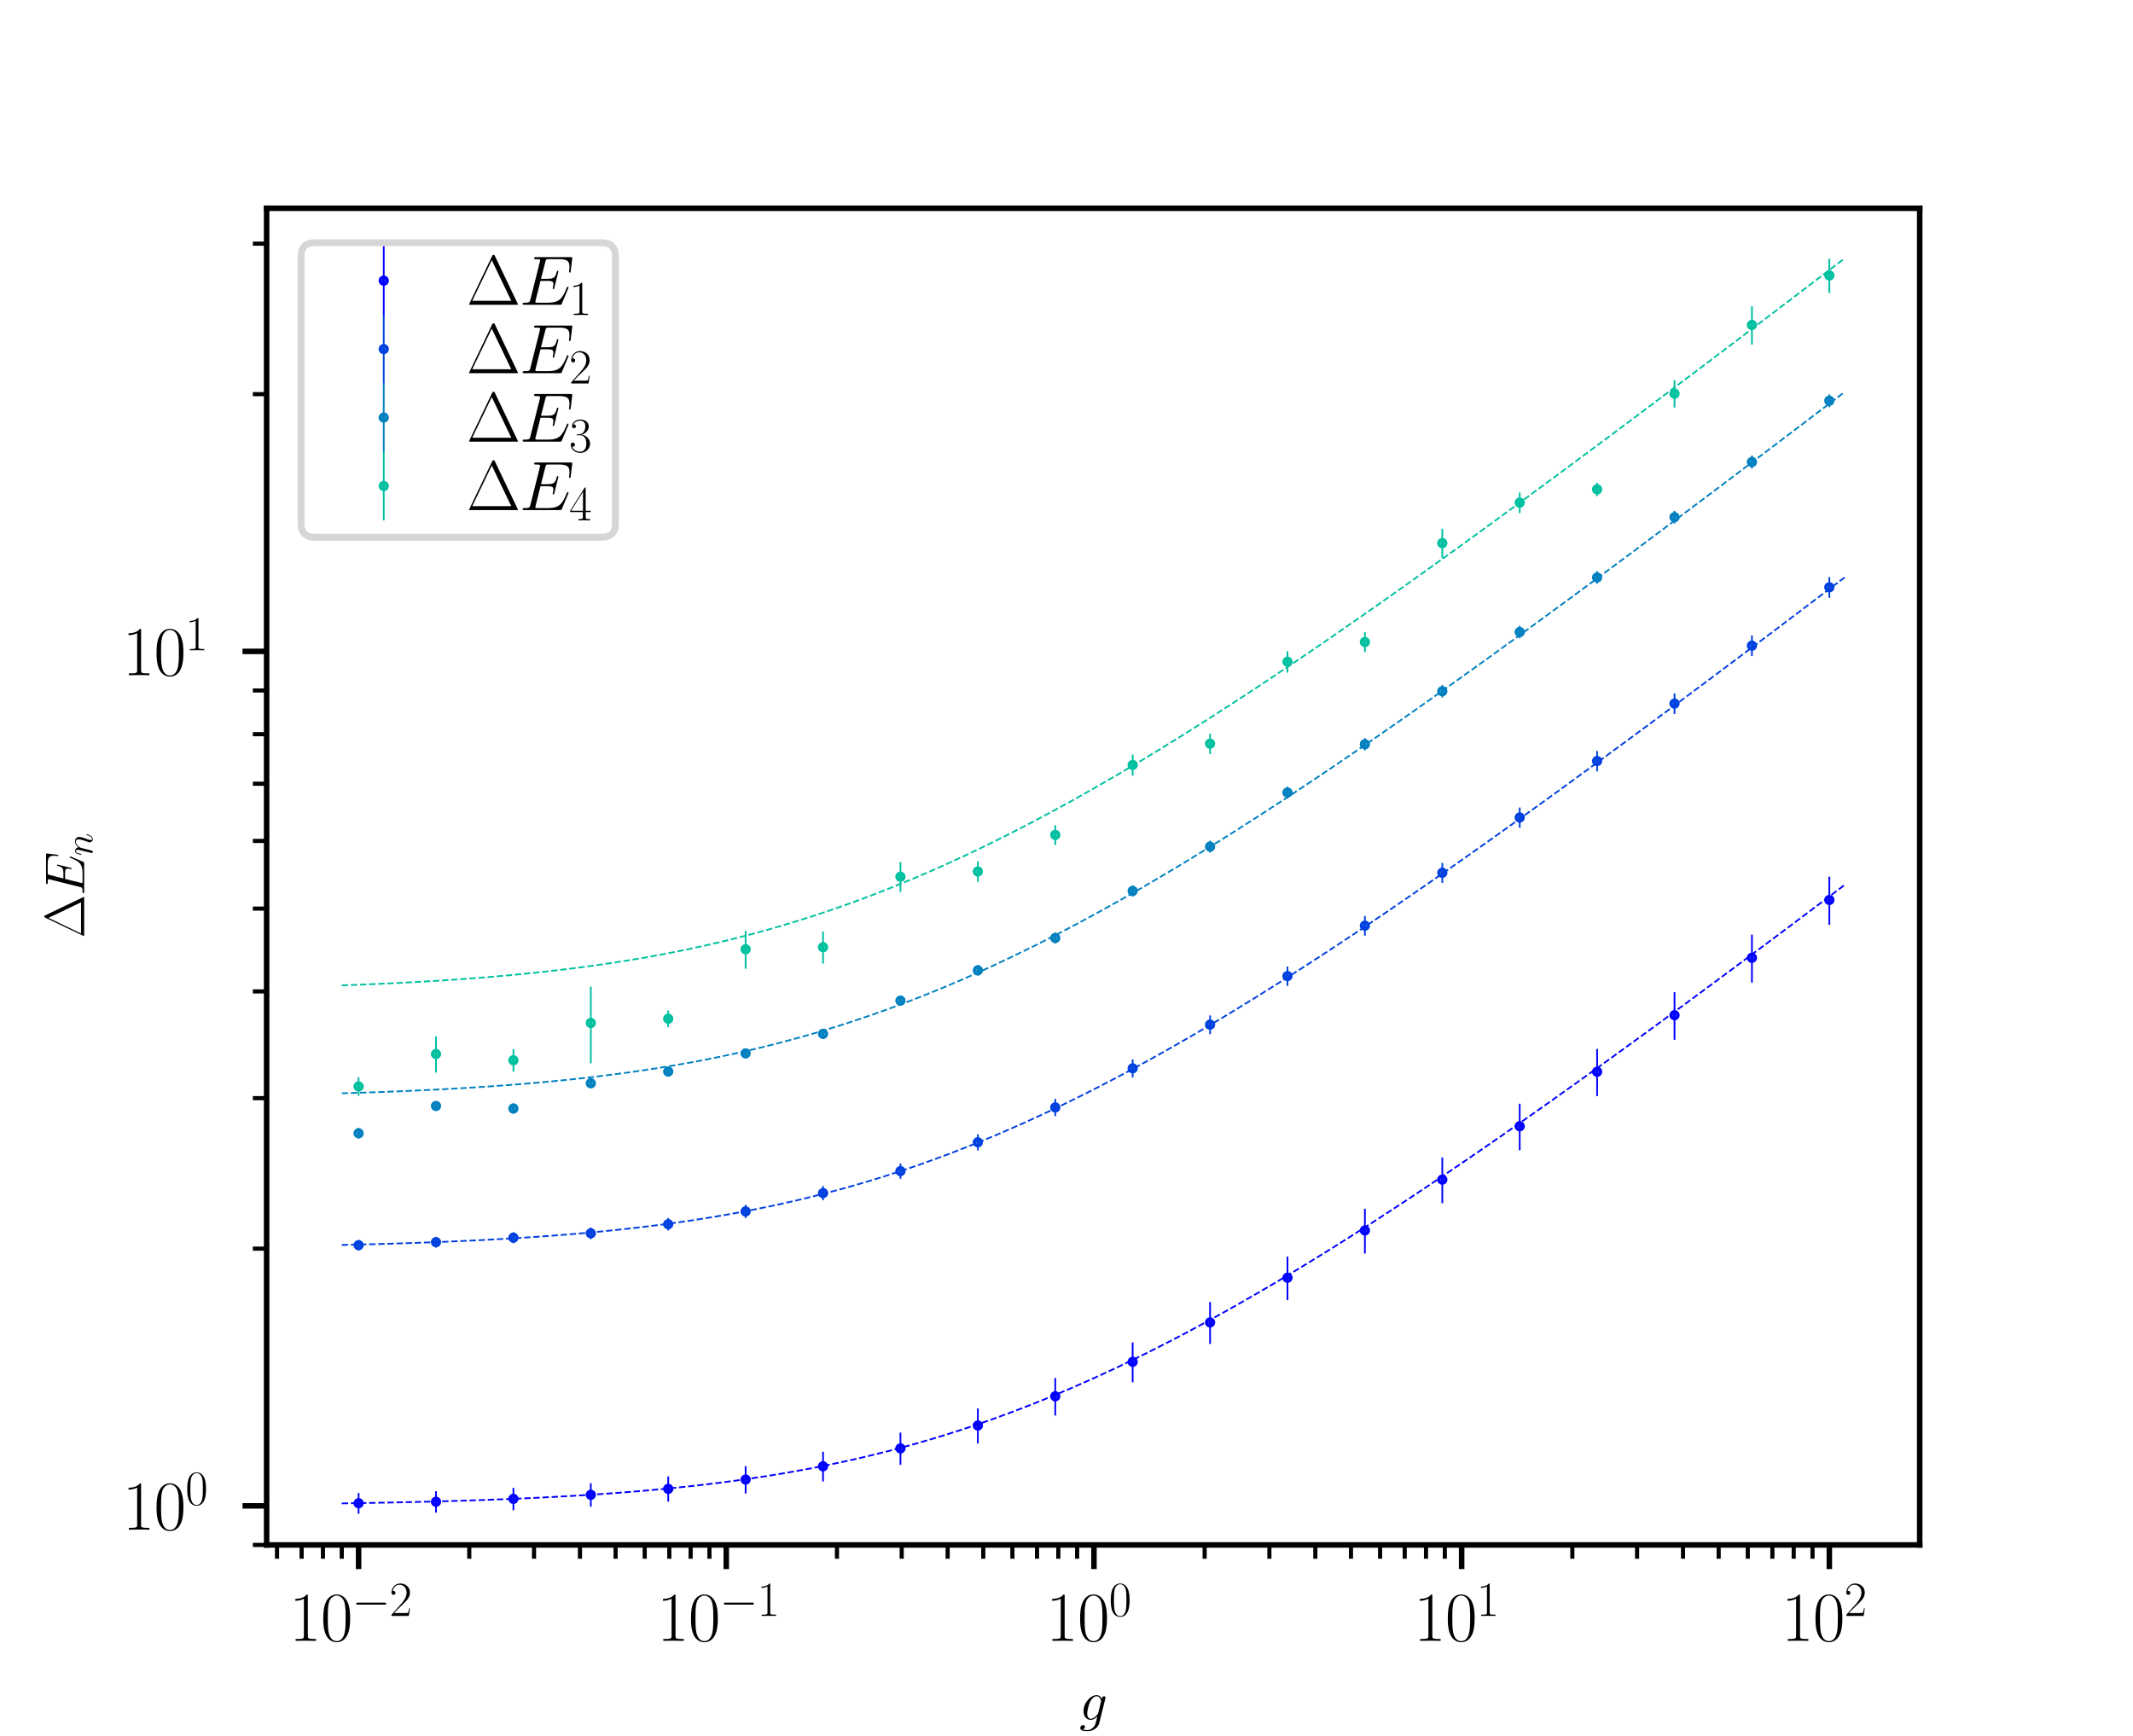 <?xml version="1.0" encoding="utf-8" standalone="no"?>
<!DOCTYPE svg PUBLIC "-//W3C//DTD SVG 1.1//EN"
  "http://www.w3.org/Graphics/SVG/1.1/DTD/svg11.dtd">
<svg xmlns:xlink="http://www.w3.org/1999/xlink" width="309.6pt" height="252pt" viewBox="0 0 309.6 252" xmlns="http://www.w3.org/2000/svg" version="1.1">
 <defs>
  <style type="text/css">*{stroke-linejoin: round; stroke-linecap: butt}</style>
 </defs>
 <g id="figure_1">
  <g id="patch_1">
   <path d="M 0 252 
L 309.6 252 
L 309.6 0 
L 0 0 
z
" style="fill: #ffffff"/>
  </g>
  <g id="axes_1">
   <g id="patch_2">
    <path d="M 38.7 224.28 
L 278.64 224.28 
L 278.64 30.24 
L 38.7 30.24 
z
" style="fill: #ffffff"/>
   </g>
   <g id="matplotlib.axis_1">
    <g id="xtick_1">
     <g id="line2d_1">
      <defs>
       <path id="meb3e068a03" d="M 0 0 
L 0 3.5 
" style="stroke: #000000; stroke-width: 0.8"/>
      </defs>
      <g>
       <use xlink:href="#meb3e068a03" x="52.048" y="224.28" style="stroke: #000000; stroke-width: 0.8"/>
      </g>
     </g>
     <g id="text_1">
      <!-- $\mathdefault{10^{-2}}$ -->
      <g transform="translate(41.968 238.198) scale(0.1 -0.1)">
       <defs>
        <path id="CMR17-31" d="M 1702 4083 
C 1702 4217 1696 4224 1606 4224 
C 1357 3927 979 3833 621 3820 
C 602 3820 570 3820 563 3808 
C 557 3795 557 3782 557 3648 
C 755 3648 1088 3686 1344 3839 
L 1344 467 
C 1344 243 1331 166 781 166 
L 589 166 
L 589 0 
C 896 6 1216 12 1523 12 
C 1830 12 2150 6 2458 0 
L 2458 166 
L 2266 166 
C 1715 166 1702 236 1702 467 
L 1702 4083 
z
" transform="scale(0.016)"/>
        <path id="CMR17-30" d="M 2688 2038 
C 2688 2430 2682 3099 2413 3613 
C 2176 4063 1798 4224 1466 4224 
C 1158 4224 768 4082 525 3620 
C 269 3137 243 2539 243 2038 
C 243 1671 250 1112 448 623 
C 723 -39 1216 -128 1466 -128 
C 1760 -128 2208 -7 2470 604 
C 2662 1048 2688 1568 2688 2038 
z
M 1466 -26 
C 1056 -26 813 328 723 816 
C 653 1196 653 1749 653 2109 
C 653 2604 653 3015 736 3407 
C 858 3954 1216 4121 1466 4121 
C 1728 4121 2067 3947 2189 3420 
C 2272 3054 2278 2623 2278 2109 
C 2278 1691 2278 1176 2202 797 
C 2067 96 1690 -26 1466 -26 
z
" transform="scale(0.016)"/>
        <path id="CMSY10-0" d="M 4218 1472 
C 4326 1472 4442 1472 4442 1600 
C 4442 1728 4326 1728 4218 1728 
L 755 1728 
C 646 1728 531 1728 531 1600 
C 531 1472 646 1472 755 1472 
L 4218 1472 
z
" transform="scale(0.016)"/>
        <path id="CMR17-32" d="M 2669 990 
L 2554 990 
C 2490 537 2438 460 2413 422 
C 2381 371 1920 371 1830 371 
L 602 371 
C 832 620 1280 1073 1824 1596 
C 2214 1966 2669 2400 2669 3033 
C 2669 3788 2067 4224 1395 4224 
C 691 4224 262 3603 262 3027 
C 262 2777 448 2745 525 2745 
C 589 2745 781 2783 781 3007 
C 781 3206 614 3264 525 3264 
C 486 3264 448 3257 422 3244 
C 544 3788 915 4057 1306 4057 
C 1862 4057 2227 3616 2227 3033 
C 2227 2477 1901 1998 1536 1583 
L 262 147 
L 262 0 
L 2515 0 
L 2669 990 
z
" transform="scale(0.016)"/>
       </defs>
       <use xlink:href="#CMR17-31" transform="scale(0.996)"/>
       <use xlink:href="#CMR17-30" transform="translate(45.69 0) scale(0.996)"/>
       <use xlink:href="#CMSY10-0" transform="translate(91.381 36.154) scale(0.697)"/>
       <use xlink:href="#CMR17-32" transform="translate(145.622 36.154) scale(0.697)"/>
      </g>
     </g>
    </g>
    <g id="xtick_2">
     <g id="line2d_2">
      <g>
       <use xlink:href="#meb3e068a03" x="105.417" y="224.28" style="stroke: #000000; stroke-width: 0.8"/>
      </g>
     </g>
     <g id="text_2">
      <!-- $\mathdefault{10^{-1}}$ -->
      <g transform="translate(95.337 238.198) scale(0.1 -0.1)">
       <use xlink:href="#CMR17-31" transform="scale(0.996)"/>
       <use xlink:href="#CMR17-30" transform="translate(45.69 0) scale(0.996)"/>
       <use xlink:href="#CMSY10-0" transform="translate(91.381 36.154) scale(0.697)"/>
       <use xlink:href="#CMR17-31" transform="translate(145.622 36.154) scale(0.697)"/>
      </g>
     </g>
    </g>
    <g id="xtick_3">
     <g id="line2d_3">
      <g>
       <use xlink:href="#meb3e068a03" x="158.786" y="224.28" style="stroke: #000000; stroke-width: 0.8"/>
      </g>
     </g>
     <g id="text_3">
      <!-- $\mathdefault{10^{0}}$ -->
      <g transform="translate(151.82 238.198) scale(0.1 -0.1)">
       <use xlink:href="#CMR17-31" transform="scale(0.996)"/>
       <use xlink:href="#CMR17-30" transform="translate(45.69 0) scale(0.996)"/>
       <use xlink:href="#CMR17-30" transform="translate(91.381 36.154) scale(0.697)"/>
      </g>
     </g>
    </g>
    <g id="xtick_4">
     <g id="line2d_4">
      <g>
       <use xlink:href="#meb3e068a03" x="212.156" y="224.28" style="stroke: #000000; stroke-width: 0.8"/>
      </g>
     </g>
     <g id="text_4">
      <!-- $\mathdefault{10^{1}}$ -->
      <g transform="translate(205.189 238.198) scale(0.1 -0.1)">
       <use xlink:href="#CMR17-31" transform="scale(0.996)"/>
       <use xlink:href="#CMR17-30" transform="translate(45.69 0) scale(0.996)"/>
       <use xlink:href="#CMR17-31" transform="translate(91.381 36.154) scale(0.697)"/>
      </g>
     </g>
    </g>
    <g id="xtick_5">
     <g id="line2d_5">
      <g>
       <use xlink:href="#meb3e068a03" x="265.525" y="224.28" style="stroke: #000000; stroke-width: 0.8"/>
      </g>
     </g>
     <g id="text_5">
      <!-- $\mathdefault{10^{2}}$ -->
      <g transform="translate(258.558 238.198) scale(0.1 -0.1)">
       <use xlink:href="#CMR17-31" transform="scale(0.996)"/>
       <use xlink:href="#CMR17-30" transform="translate(45.69 0) scale(0.996)"/>
       <use xlink:href="#CMR17-32" transform="translate(91.381 36.154) scale(0.697)"/>
      </g>
     </g>
    </g>
    <g id="xtick_6">
     <g id="line2d_6">
      <defs>
       <path id="mb06b22035d" d="M 0 0 
L 0 2 
" style="stroke: #000000; stroke-width: 0.6"/>
      </defs>
      <g>
       <use xlink:href="#mb06b22035d" x="40.209" y="224.28" style="stroke: #000000; stroke-width: 0.6"/>
      </g>
     </g>
    </g>
    <g id="xtick_7">
     <g id="line2d_7">
      <g>
       <use xlink:href="#mb06b22035d" x="43.781" y="224.28" style="stroke: #000000; stroke-width: 0.6"/>
      </g>
     </g>
    </g>
    <g id="xtick_8">
     <g id="line2d_8">
      <g>
       <use xlink:href="#mb06b22035d" x="46.876" y="224.28" style="stroke: #000000; stroke-width: 0.6"/>
      </g>
     </g>
    </g>
    <g id="xtick_9">
     <g id="line2d_9">
      <g>
       <use xlink:href="#mb06b22035d" x="49.606" y="224.28" style="stroke: #000000; stroke-width: 0.6"/>
      </g>
     </g>
    </g>
    <g id="xtick_10">
     <g id="line2d_10">
      <g>
       <use xlink:href="#mb06b22035d" x="68.114" y="224.28" style="stroke: #000000; stroke-width: 0.6"/>
      </g>
     </g>
    </g>
    <g id="xtick_11">
     <g id="line2d_11">
      <g>
       <use xlink:href="#mb06b22035d" x="77.512" y="224.28" style="stroke: #000000; stroke-width: 0.6"/>
      </g>
     </g>
    </g>
    <g id="xtick_12">
     <g id="line2d_12">
      <g>
       <use xlink:href="#mb06b22035d" x="84.18" y="224.28" style="stroke: #000000; stroke-width: 0.6"/>
      </g>
     </g>
    </g>
    <g id="xtick_13">
     <g id="line2d_13">
      <g>
       <use xlink:href="#mb06b22035d" x="89.352" y="224.28" style="stroke: #000000; stroke-width: 0.6"/>
      </g>
     </g>
    </g>
    <g id="xtick_14">
     <g id="line2d_14">
      <g>
       <use xlink:href="#mb06b22035d" x="93.578" y="224.28" style="stroke: #000000; stroke-width: 0.6"/>
      </g>
     </g>
    </g>
    <g id="xtick_15">
     <g id="line2d_15">
      <g>
       <use xlink:href="#mb06b22035d" x="97.15" y="224.28" style="stroke: #000000; stroke-width: 0.6"/>
      </g>
     </g>
    </g>
    <g id="xtick_16">
     <g id="line2d_16">
      <g>
       <use xlink:href="#mb06b22035d" x="100.245" y="224.28" style="stroke: #000000; stroke-width: 0.6"/>
      </g>
     </g>
    </g>
    <g id="xtick_17">
     <g id="line2d_17">
      <g>
       <use xlink:href="#mb06b22035d" x="102.975" y="224.28" style="stroke: #000000; stroke-width: 0.6"/>
      </g>
     </g>
    </g>
    <g id="xtick_18">
     <g id="line2d_18">
      <g>
       <use xlink:href="#mb06b22035d" x="121.483" y="224.28" style="stroke: #000000; stroke-width: 0.6"/>
      </g>
     </g>
    </g>
    <g id="xtick_19">
     <g id="line2d_19">
      <g>
       <use xlink:href="#mb06b22035d" x="130.881" y="224.28" style="stroke: #000000; stroke-width: 0.6"/>
      </g>
     </g>
    </g>
    <g id="xtick_20">
     <g id="line2d_20">
      <g>
       <use xlink:href="#mb06b22035d" x="137.549" y="224.28" style="stroke: #000000; stroke-width: 0.6"/>
      </g>
     </g>
    </g>
    <g id="xtick_21">
     <g id="line2d_21">
      <g>
       <use xlink:href="#mb06b22035d" x="142.721" y="224.28" style="stroke: #000000; stroke-width: 0.6"/>
      </g>
     </g>
    </g>
    <g id="xtick_22">
     <g id="line2d_22">
      <g>
       <use xlink:href="#mb06b22035d" x="146.947" y="224.28" style="stroke: #000000; stroke-width: 0.6"/>
      </g>
     </g>
    </g>
    <g id="xtick_23">
     <g id="line2d_23">
      <g>
       <use xlink:href="#mb06b22035d" x="150.52" y="224.28" style="stroke: #000000; stroke-width: 0.6"/>
      </g>
     </g>
    </g>
    <g id="xtick_24">
     <g id="line2d_24">
      <g>
       <use xlink:href="#mb06b22035d" x="153.614" y="224.28" style="stroke: #000000; stroke-width: 0.6"/>
      </g>
     </g>
    </g>
    <g id="xtick_25">
     <g id="line2d_25">
      <g>
       <use xlink:href="#mb06b22035d" x="156.344" y="224.28" style="stroke: #000000; stroke-width: 0.6"/>
      </g>
     </g>
    </g>
    <g id="xtick_26">
     <g id="line2d_26">
      <g>
       <use xlink:href="#mb06b22035d" x="174.852" y="224.28" style="stroke: #000000; stroke-width: 0.6"/>
      </g>
     </g>
    </g>
    <g id="xtick_27">
     <g id="line2d_27">
      <g>
       <use xlink:href="#mb06b22035d" x="184.25" y="224.28" style="stroke: #000000; stroke-width: 0.6"/>
      </g>
     </g>
    </g>
    <g id="xtick_28">
     <g id="line2d_28">
      <g>
       <use xlink:href="#mb06b22035d" x="190.918" y="224.28" style="stroke: #000000; stroke-width: 0.6"/>
      </g>
     </g>
    </g>
    <g id="xtick_29">
     <g id="line2d_29">
      <g>
       <use xlink:href="#mb06b22035d" x="196.09" y="224.28" style="stroke: #000000; stroke-width: 0.6"/>
      </g>
     </g>
    </g>
    <g id="xtick_30">
     <g id="line2d_30">
      <g>
       <use xlink:href="#mb06b22035d" x="200.316" y="224.28" style="stroke: #000000; stroke-width: 0.6"/>
      </g>
     </g>
    </g>
    <g id="xtick_31">
     <g id="line2d_31">
      <g>
       <use xlink:href="#mb06b22035d" x="203.889" y="224.28" style="stroke: #000000; stroke-width: 0.6"/>
      </g>
     </g>
    </g>
    <g id="xtick_32">
     <g id="line2d_32">
      <g>
       <use xlink:href="#mb06b22035d" x="206.984" y="224.28" style="stroke: #000000; stroke-width: 0.6"/>
      </g>
     </g>
    </g>
    <g id="xtick_33">
     <g id="line2d_33">
      <g>
       <use xlink:href="#mb06b22035d" x="209.713" y="224.28" style="stroke: #000000; stroke-width: 0.6"/>
      </g>
     </g>
    </g>
    <g id="xtick_34">
     <g id="line2d_34">
      <g>
       <use xlink:href="#mb06b22035d" x="228.221" y="224.28" style="stroke: #000000; stroke-width: 0.6"/>
      </g>
     </g>
    </g>
    <g id="xtick_35">
     <g id="line2d_35">
      <g>
       <use xlink:href="#mb06b22035d" x="237.619" y="224.28" style="stroke: #000000; stroke-width: 0.6"/>
      </g>
     </g>
    </g>
    <g id="xtick_36">
     <g id="line2d_36">
      <g>
       <use xlink:href="#mb06b22035d" x="244.287" y="224.28" style="stroke: #000000; stroke-width: 0.6"/>
      </g>
     </g>
    </g>
    <g id="xtick_37">
     <g id="line2d_37">
      <g>
       <use xlink:href="#mb06b22035d" x="249.459" y="224.28" style="stroke: #000000; stroke-width: 0.6"/>
      </g>
     </g>
    </g>
    <g id="xtick_38">
     <g id="line2d_38">
      <g>
       <use xlink:href="#mb06b22035d" x="253.685" y="224.28" style="stroke: #000000; stroke-width: 0.6"/>
      </g>
     </g>
    </g>
    <g id="xtick_39">
     <g id="line2d_39">
      <g>
       <use xlink:href="#mb06b22035d" x="257.258" y="224.28" style="stroke: #000000; stroke-width: 0.6"/>
      </g>
     </g>
    </g>
    <g id="xtick_40">
     <g id="line2d_40">
      <g>
       <use xlink:href="#mb06b22035d" x="260.353" y="224.28" style="stroke: #000000; stroke-width: 0.6"/>
      </g>
     </g>
    </g>
    <g id="xtick_41">
     <g id="line2d_41">
      <g>
       <use xlink:href="#mb06b22035d" x="263.083" y="224.28" style="stroke: #000000; stroke-width: 0.6"/>
      </g>
     </g>
    </g>
    <g id="text_6">
     <!-- $g$ -->
     <g transform="translate(156.655 249.67) scale(0.08 -0.08)">
      <defs>
       <path id="CMMI12-67" d="M 2163 811 
C 2138 708 2125 683 2042 587 
C 1779 249 1510 128 1312 128 
C 1101 128 902 293 902 734 
C 902 1072 1094 1787 1235 2075 
C 1421 2432 1709 2687 1978 2687 
C 2400 2687 2483 2164 2483 2126 
L 2464 2036 
L 2163 811 
z
M 2560 2394 
C 2477 2579 2298 2816 1978 2816 
C 1280 2816 486 1941 486 989 
C 486 325 890 0 1299 0 
C 1638 0 1939 268 2054 396 
L 1914 -176 
C 1824 -520 1786 -677 1555 -896 
C 1293 -1152 1050 -1152 909 -1152 
C 717 -1152 557 -1140 397 -1090 
C 602 -1034 653 -858 653 -789 
C 653 -689 576 -589 435 -589 
C 282 -589 115 -714 115 -921 
C 115 -1178 378 -1280 922 -1280 
C 1747 -1280 2176 -758 2259 -420 
L 2970 2426 
C 2989 2502 2989 2515 2989 2528 
C 2989 2617 2918 2688 2822 2688 
C 2669 2688 2579 2560 2560 2388 
L 2560 2394 
z
" transform="scale(0.016)"/>
      </defs>
      <use xlink:href="#CMMI12-67" transform="scale(0.996)"/>
     </g>
    </g>
   </g>
   <g id="matplotlib.axis_2">
    <g id="ytick_1">
     <g id="line2d_42">
      <defs>
       <path id="m02cab2d5bf" d="M 0 0 
L -3.5 0 
" style="stroke: #000000; stroke-width: 0.8"/>
      </defs>
      <g>
       <use xlink:href="#m02cab2d5bf" x="38.7" y="218.604" style="stroke: #000000; stroke-width: 0.8"/>
      </g>
     </g>
     <g id="text_7">
      <!-- $\mathdefault{10^{0}}$ -->
      <g transform="translate(17.766 222.063) scale(0.1 -0.1)">
       <use xlink:href="#CMR17-31" transform="scale(0.996)"/>
       <use xlink:href="#CMR17-30" transform="translate(45.69 0) scale(0.996)"/>
       <use xlink:href="#CMR17-30" transform="translate(91.381 36.154) scale(0.697)"/>
      </g>
     </g>
    </g>
    <g id="ytick_2">
     <g id="line2d_43">
      <g>
       <use xlink:href="#m02cab2d5bf" x="38.7" y="94.559" style="stroke: #000000; stroke-width: 0.8"/>
      </g>
     </g>
     <g id="text_8">
      <!-- $\mathdefault{10^{1}}$ -->
      <g transform="translate(17.766 98.018) scale(0.1 -0.1)">
       <use xlink:href="#CMR17-31" transform="scale(0.996)"/>
       <use xlink:href="#CMR17-30" transform="translate(45.69 0) scale(0.996)"/>
       <use xlink:href="#CMR17-31" transform="translate(91.381 36.154) scale(0.697)"/>
      </g>
     </g>
    </g>
    <g id="ytick_3">
     <g id="line2d_44">
      <defs>
       <path id="m005f464652" d="M 0 0 
L -2 0 
" style="stroke: #000000; stroke-width: 0.6"/>
      </defs>
      <g>
       <use xlink:href="#m005f464652" x="38.7" y="224.28" style="stroke: #000000; stroke-width: 0.6"/>
      </g>
     </g>
    </g>
    <g id="ytick_4">
     <g id="line2d_45">
      <g>
       <use xlink:href="#m005f464652" x="38.7" y="181.263" style="stroke: #000000; stroke-width: 0.6"/>
      </g>
     </g>
    </g>
    <g id="ytick_5">
     <g id="line2d_46">
      <g>
       <use xlink:href="#m005f464652" x="38.7" y="159.42" style="stroke: #000000; stroke-width: 0.6"/>
      </g>
     </g>
    </g>
    <g id="ytick_6">
     <g id="line2d_47">
      <g>
       <use xlink:href="#m005f464652" x="38.7" y="143.922" style="stroke: #000000; stroke-width: 0.6"/>
      </g>
     </g>
    </g>
    <g id="ytick_7">
     <g id="line2d_48">
      <g>
       <use xlink:href="#m005f464652" x="38.7" y="131.9" style="stroke: #000000; stroke-width: 0.6"/>
      </g>
     </g>
    </g>
    <g id="ytick_8">
     <g id="line2d_49">
      <g>
       <use xlink:href="#m005f464652" x="38.7" y="122.078" style="stroke: #000000; stroke-width: 0.6"/>
      </g>
     </g>
    </g>
    <g id="ytick_9">
     <g id="line2d_50">
      <g>
       <use xlink:href="#m005f464652" x="38.7" y="113.774" style="stroke: #000000; stroke-width: 0.6"/>
      </g>
     </g>
    </g>
    <g id="ytick_10">
     <g id="line2d_51">
      <g>
       <use xlink:href="#m005f464652" x="38.7" y="106.58" style="stroke: #000000; stroke-width: 0.6"/>
      </g>
     </g>
    </g>
    <g id="ytick_11">
     <g id="line2d_52">
      <g>
       <use xlink:href="#m005f464652" x="38.7" y="100.235" style="stroke: #000000; stroke-width: 0.6"/>
      </g>
     </g>
    </g>
    <g id="ytick_12">
     <g id="line2d_53">
      <g>
       <use xlink:href="#m005f464652" x="38.7" y="57.218" style="stroke: #000000; stroke-width: 0.6"/>
      </g>
     </g>
    </g>
    <g id="ytick_13">
     <g id="line2d_54">
      <g>
       <use xlink:href="#m005f464652" x="38.7" y="35.375" style="stroke: #000000; stroke-width: 0.6"/>
      </g>
     </g>
    </g>
    <g id="text_9">
     <!-- $\Delta E_n$ -->
     <g transform="translate(12.216 136.192) rotate(-90) scale(0.08 -0.08)">
      <defs>
       <path id="CMR17-1" d="M 2598 4435 
C 2547 4544 2522 4544 2470 4544 
C 2394 4544 2387 4531 2342 4441 
L 269 108 
C 262 96 237 38 237 32 
C 237 6 243 0 358 0 
L 4576 0 
C 4691 0 4698 6 4698 32 
C 4698 38 4672 96 4666 108 
L 2598 4435 
z
M 2310 4056 
L 4083 358 
L 531 358 
L 2310 4056 
z
" transform="scale(0.016)"/>
       <path id="CMMI12-45" d="M 4448 1489 
C 4454 1508 4474 1553 4474 1578 
C 4474 1611 4448 1643 4410 1643 
C 4384 1643 4371 1636 4352 1617 
C 4339 1611 4339 1598 4282 1469 
C 3904 570 3629 185 2605 185 
L 1670 185 
C 1581 185 1568 185 1530 192 
C 1459 198 1453 211 1453 262 
C 1453 307 1466 346 1478 403 
L 1920 2176 
L 2554 2176 
C 3053 2176 3091 2066 3091 1874 
C 3091 1810 3091 1752 3046 1559 
C 3034 1534 3027 1508 3027 1489 
C 3027 1444 3059 1424 3098 1424 
C 3155 1424 3162 1469 3187 1559 
L 3552 3036 
C 3552 3068 3526 3099 3488 3099 
C 3430 3099 3424 3074 3398 2986 
C 3270 2500 3142 2361 2573 2361 
L 1965 2361 
L 2362 3913 
C 2419 4134 2432 4153 2694 4153 
L 3610 4153 
C 4397 4153 4557 3945 4557 3465 
C 4557 3459 4557 3282 4531 3074 
C 4525 3049 4518 3011 4518 2998 
C 4518 2948 4550 2929 4589 2929 
C 4634 2929 4659 2954 4672 3068 
L 4806 4172 
C 4806 4191 4819 4255 4819 4268 
C 4819 4339 4762 4339 4646 4339 
L 1523 4339 
C 1402 4339 1338 4339 1338 4223 
C 1338 4153 1382 4153 1491 4153 
C 1888 4153 1888 4109 1888 4039 
C 1888 4008 1882 3983 1862 3913 
L 998 474 
C 941 249 928 185 480 185 
C 358 185 294 185 294 70 
C 294 0 333 0 461 0 
L 3674 0 
C 3814 0 3821 6 3866 108 
L 4448 1489 
z
" transform="scale(0.016)"/>
       <path id="CMMI12-6e" d="M 1318 1870 
C 1331 1909 1491 2228 1728 2432 
C 1894 2585 2112 2687 2362 2687 
C 2618 2687 2707 2496 2707 2241 
C 2707 1877 2445 1149 2317 804 
C 2259 651 2227 568 2227 453 
C 2227 166 2426 -64 2733 -64 
C 3328 -64 3552 874 3552 913 
C 3552 945 3526 970 3488 970 
C 3430 970 3424 951 3392 842 
C 3245 319 3002 64 2752 64 
C 2688 64 2586 70 2586 274 
C 2586 434 2656 625 2694 715 
C 2822 1066 3091 1781 3091 2145 
C 3091 2528 2867 2816 2381 2816 
C 1811 2816 1510 2413 1395 2253 
C 1376 2617 1114 2816 832 2816 
C 627 2816 486 2694 378 2477 
C 262 2247 173 1864 173 1838 
C 173 1813 198 1781 243 1781 
C 294 1781 301 1787 339 1934 
C 442 2324 557 2687 813 2687 
C 960 2687 1011 2585 1011 2394 
C 1011 2253 947 2004 902 1807 
L 723 1117 
C 698 996 627 708 595 593 
C 550 427 480 127 480 95 
C 480 6 550 -64 646 -64 
C 723 -64 813 -26 864 70 
C 877 102 934 325 966 453 
L 1107 1028 
L 1318 1870 
z
" transform="scale(0.016)"/>
      </defs>
      <use xlink:href="#CMR17-1" transform="scale(0.996)"/>
      <use xlink:href="#CMMI12-45" transform="translate(76.92 0) scale(0.996)"/>
      <use xlink:href="#CMMI12-6e" transform="translate(149.131 -14.944) scale(0.697)"/>
     </g>
    </g>
   </g>
   <g id="LineCollection_1">
    <path d="M 52.048 219.752 
L 52.048 216.734 
" clip-path="url(#pc87d15d00a)" style="fill: none; stroke: #0000ff; stroke-width: 0.25"/>
    <path d="M 63.284 219.586 
L 63.284 216.476 
" clip-path="url(#pc87d15d00a)" style="fill: none; stroke: #0000ff; stroke-width: 0.25"/>
    <path d="M 74.52 219.233 
L 74.52 215.994 
" clip-path="url(#pc87d15d00a)" style="fill: none; stroke: #0000ff; stroke-width: 0.25"/>
    <path d="M 85.755 218.737 
L 85.755 215.315 
" clip-path="url(#pc87d15d00a)" style="fill: none; stroke: #0000ff; stroke-width: 0.25"/>
    <path d="M 96.991 218.002 
L 96.991 214.336 
" clip-path="url(#pc87d15d00a)" style="fill: none; stroke: #0000ff; stroke-width: 0.25"/>
    <path d="M 108.226 216.802 
L 108.226 212.837 
" clip-path="url(#pc87d15d00a)" style="fill: none; stroke: #0000ff; stroke-width: 0.25"/>
    <path d="M 119.462 215.063 
L 119.462 210.75 
" clip-path="url(#pc87d15d00a)" style="fill: none; stroke: #0000ff; stroke-width: 0.25"/>
    <path d="M 130.698 212.658 
L 130.698 207.967 
" clip-path="url(#pc87d15d00a)" style="fill: none; stroke: #0000ff; stroke-width: 0.25"/>
    <path d="M 141.933 209.542 
L 141.933 204.46 
" clip-path="url(#pc87d15d00a)" style="fill: none; stroke: #0000ff; stroke-width: 0.25"/>
    <path d="M 153.169 205.49 
L 153.169 200.043 
" clip-path="url(#pc87d15d00a)" style="fill: none; stroke: #0000ff; stroke-width: 0.25"/>
    <path d="M 164.404 200.663 
L 164.404 194.881 
" clip-path="url(#pc87d15d00a)" style="fill: none; stroke: #0000ff; stroke-width: 0.25"/>
    <path d="M 175.64 195.095 
L 175.64 189.022 
" clip-path="url(#pc87d15d00a)" style="fill: none; stroke: #0000ff; stroke-width: 0.25"/>
    <path d="M 186.875 188.73 
L 186.875 182.427 
" clip-path="url(#pc87d15d00a)" style="fill: none; stroke: #0000ff; stroke-width: 0.25"/>
    <path d="M 198.111 181.974 
L 198.111 175.47 
" clip-path="url(#pc87d15d00a)" style="fill: none; stroke: #0000ff; stroke-width: 0.25"/>
    <path d="M 209.347 174.676 
L 209.347 168.023 
" clip-path="url(#pc87d15d00a)" style="fill: none; stroke: #0000ff; stroke-width: 0.25"/>
    <path d="M 220.582 166.986 
L 220.582 160.223 
" clip-path="url(#pc87d15d00a)" style="fill: none; stroke: #0000ff; stroke-width: 0.25"/>
    <path d="M 231.818 159.122 
L 231.818 152.265 
" clip-path="url(#pc87d15d00a)" style="fill: none; stroke: #0000ff; stroke-width: 0.25"/>
    <path d="M 243.053 150.948 
L 243.053 144.032 
" clip-path="url(#pc87d15d00a)" style="fill: none; stroke: #0000ff; stroke-width: 0.25"/>
    <path d="M 254.289 142.636 
L 254.289 135.676 
" clip-path="url(#pc87d15d00a)" style="fill: none; stroke: #0000ff; stroke-width: 0.25"/>
    <path d="M 265.525 134.258 
L 265.525 127.261 
" clip-path="url(#pc87d15d00a)" style="fill: none; stroke: #0000ff; stroke-width: 0.25"/>
   </g>
   <g id="line2d_55">
    <path d="M 49.606 218.246 
L 51.81 218.211 
L 54.013 218.172 
L 56.216 218.13 
L 58.42 218.084 
L 60.623 218.033 
L 62.826 217.978 
L 65.03 217.917 
L 67.233 217.851 
L 69.436 217.778 
L 71.639 217.699 
L 73.843 217.613 
L 76.046 217.518 
L 78.249 217.415 
L 80.453 217.303 
L 82.656 217.181 
L 84.859 217.048 
L 87.063 216.903 
L 89.266 216.746 
L 91.469 216.576 
L 93.672 216.391 
L 95.876 216.191 
L 98.079 215.975 
L 100.282 215.741 
L 102.486 215.489 
L 104.689 215.218 
L 106.892 214.926 
L 109.096 214.613 
L 111.299 214.277 
L 113.502 213.917 
L 115.706 213.532 
L 117.909 213.122 
L 120.112 212.686 
L 122.315 212.221 
L 124.519 211.729 
L 126.722 211.207 
L 128.925 210.655 
L 131.129 210.073 
L 133.332 209.46 
L 135.535 208.815 
L 137.739 208.138 
L 139.942 207.43 
L 142.145 206.689 
L 144.349 205.916 
L 146.552 205.11 
L 148.755 204.272 
L 150.958 203.402 
L 153.162 202.501 
L 155.365 201.568 
L 157.568 200.604 
L 159.772 199.61 
L 161.975 198.586 
L 164.178 197.532 
L 166.382 196.45 
L 168.585 195.34 
L 170.788 194.203 
L 172.991 193.04 
L 175.195 191.851 
L 177.398 190.637 
L 179.601 189.399 
L 181.805 188.139 
L 184.008 186.856 
L 186.211 185.552 
L 188.415 184.227 
L 190.618 182.882 
L 192.821 181.519 
L 195.025 180.137 
L 197.228 178.738 
L 199.431 177.323 
L 201.634 175.892 
L 203.838 174.446 
L 206.041 172.985 
L 208.244 171.511 
L 210.448 170.024 
L 212.651 168.525 
L 214.854 167.014 
L 217.058 165.492 
L 219.261 163.959 
L 221.464 162.417 
L 223.668 160.865 
L 225.871 159.304 
L 228.074 157.735 
L 230.277 156.157 
L 232.481 154.573 
L 234.684 152.981 
L 236.887 151.382 
L 239.091 149.777 
L 241.294 148.166 
L 243.497 146.549 
L 245.701 144.927 
L 247.904 143.3 
L 250.107 141.668 
L 252.31 140.031 
L 254.514 138.391 
L 256.717 136.746 
L 258.92 135.098 
L 261.124 133.446 
L 263.327 131.791 
L 265.53 130.133 
L 267.734 128.472 
" clip-path="url(#pc87d15d00a)" style="fill: none; stroke-dasharray: 0.925,0.4; stroke-dashoffset: 0; stroke: #0000ff; stroke-width: 0.25"/>
   </g>
   <g id="LineCollection_2">
    <path d="M 52.048 181.517 
L 52.048 180.012 
" clip-path="url(#pc87d15d00a)" style="fill: none; stroke: #0040df; stroke-width: 0.25"/>
    <path d="M 63.284 181.103 
L 63.284 179.558 
" clip-path="url(#pc87d15d00a)" style="fill: none; stroke: #0040df; stroke-width: 0.25"/>
    <path d="M 74.52 180.484 
L 74.52 178.882 
" clip-path="url(#pc87d15d00a)" style="fill: none; stroke: #0040df; stroke-width: 0.25"/>
    <path d="M 85.755 179.894 
L 85.755 178.202 
" clip-path="url(#pc87d15d00a)" style="fill: none; stroke: #0040df; stroke-width: 0.25"/>
    <path d="M 96.991 178.626 
L 96.991 176.829 
" clip-path="url(#pc87d15d00a)" style="fill: none; stroke: #0040df; stroke-width: 0.25"/>
    <path d="M 108.226 176.831 
L 108.226 174.906 
" clip-path="url(#pc87d15d00a)" style="fill: none; stroke: #0040df; stroke-width: 0.25"/>
    <path d="M 119.462 174.244 
L 119.462 172.179 
" clip-path="url(#pc87d15d00a)" style="fill: none; stroke: #0040df; stroke-width: 0.25"/>
    <path d="M 130.698 171.127 
L 130.698 168.906 
" clip-path="url(#pc87d15d00a)" style="fill: none; stroke: #0040df; stroke-width: 0.25"/>
    <path d="M 141.933 167.022 
L 141.933 164.654 
" clip-path="url(#pc87d15d00a)" style="fill: none; stroke: #0040df; stroke-width: 0.25"/>
    <path d="M 153.169 162.027 
L 153.169 159.528 
" clip-path="url(#pc87d15d00a)" style="fill: none; stroke: #0040df; stroke-width: 0.25"/>
    <path d="M 164.404 156.419 
L 164.404 153.799 
" clip-path="url(#pc87d15d00a)" style="fill: none; stroke: #0040df; stroke-width: 0.25"/>
    <path d="M 175.64 150.128 
L 175.64 147.407 
" clip-path="url(#pc87d15d00a)" style="fill: none; stroke: #0040df; stroke-width: 0.25"/>
    <path d="M 186.875 143.109 
L 186.875 140.315 
" clip-path="url(#pc87d15d00a)" style="fill: none; stroke: #0040df; stroke-width: 0.25"/>
    <path d="M 198.111 135.827 
L 198.111 132.969 
" clip-path="url(#pc87d15d00a)" style="fill: none; stroke: #0040df; stroke-width: 0.25"/>
    <path d="M 209.347 128.171 
L 209.347 125.264 
" clip-path="url(#pc87d15d00a)" style="fill: none; stroke: #0040df; stroke-width: 0.25"/>
    <path d="M 220.582 120.168 
L 220.582 117.228 
" clip-path="url(#pc87d15d00a)" style="fill: none; stroke: #0040df; stroke-width: 0.25"/>
    <path d="M 231.818 111.982 
L 231.818 109.017 
" clip-path="url(#pc87d15d00a)" style="fill: none; stroke: #0040df; stroke-width: 0.25"/>
    <path d="M 243.053 103.648 
L 243.053 100.665 
" clip-path="url(#pc87d15d00a)" style="fill: none; stroke: #0040df; stroke-width: 0.25"/>
    <path d="M 254.289 95.252 
L 254.289 92.254 
" clip-path="url(#pc87d15d00a)" style="fill: none; stroke: #0040df; stroke-width: 0.25"/>
    <path d="M 265.525 86.781 
L 265.525 83.771 
" clip-path="url(#pc87d15d00a)" style="fill: none; stroke: #0040df; stroke-width: 0.25"/>
   </g>
   <g id="line2d_56">
    <path d="M 49.606 180.73 
L 51.81 180.678 
L 54.013 180.621 
L 56.216 180.559 
L 58.42 180.491 
L 60.623 180.417 
L 62.826 180.336 
L 65.03 180.247 
L 67.233 180.15 
L 69.436 180.045 
L 71.639 179.93 
L 73.843 179.805 
L 76.046 179.669 
L 78.249 179.521 
L 80.453 179.36 
L 82.656 179.186 
L 84.859 178.997 
L 87.063 178.792 
L 89.266 178.571 
L 91.469 178.333 
L 93.672 178.075 
L 95.876 177.798 
L 98.079 177.501 
L 100.282 177.181 
L 102.486 176.838 
L 104.689 176.471 
L 106.892 176.079 
L 109.096 175.661 
L 111.299 175.216 
L 113.502 174.743 
L 115.706 174.241 
L 117.909 173.71 
L 120.112 173.149 
L 122.315 172.557 
L 124.519 171.933 
L 126.722 171.278 
L 128.925 170.59 
L 131.129 169.87 
L 133.332 169.118 
L 135.535 168.333 
L 137.739 167.516 
L 139.942 166.666 
L 142.145 165.785 
L 144.349 164.871 
L 146.552 163.926 
L 148.755 162.95 
L 150.958 161.944 
L 153.162 160.908 
L 155.365 159.843 
L 157.568 158.749 
L 159.772 157.628 
L 161.975 156.479 
L 164.178 155.305 
L 166.382 154.105 
L 168.585 152.881 
L 170.788 151.633 
L 172.991 150.362 
L 175.195 149.069 
L 177.398 147.755 
L 179.601 146.421 
L 181.805 145.067 
L 184.008 143.695 
L 186.211 142.305 
L 188.415 140.898 
L 190.618 139.475 
L 192.821 138.037 
L 195.025 136.584 
L 197.228 135.116 
L 199.431 133.636 
L 201.634 132.143 
L 203.838 130.637 
L 206.041 129.121 
L 208.244 127.593 
L 210.448 126.056 
L 212.651 124.508 
L 214.854 122.952 
L 217.058 121.386 
L 219.261 119.813 
L 221.464 118.232 
L 223.668 116.643 
L 225.871 115.047 
L 228.074 113.445 
L 230.277 111.837 
L 232.481 110.223 
L 234.684 108.603 
L 236.887 106.979 
L 239.091 105.349 
L 241.294 103.715 
L 243.497 102.076 
L 245.701 100.433 
L 247.904 98.787 
L 250.107 97.136 
L 252.31 95.483 
L 254.514 93.826 
L 256.717 92.166 
L 258.92 90.503 
L 261.124 88.838 
L 263.327 87.17 
L 265.53 85.5 
L 267.734 83.827 
" clip-path="url(#pc87d15d00a)" style="fill: none; stroke-dasharray: 0.925,0.4; stroke-dashoffset: 0; stroke: #0040df; stroke-width: 0.25"/>
   </g>
   <g id="LineCollection_3">
    <path d="M 52.048 165.288 
L 52.048 163.761 
" clip-path="url(#pc87d15d00a)" style="fill: none; stroke: #0080bf; stroke-width: 0.25"/>
    <path d="M 63.284 161.183 
L 63.284 159.926 
" clip-path="url(#pc87d15d00a)" style="fill: none; stroke: #0080bf; stroke-width: 0.25"/>
    <path d="M 74.52 161.681 
L 74.52 160.174 
" clip-path="url(#pc87d15d00a)" style="fill: none; stroke: #0080bf; stroke-width: 0.25"/>
    <path d="M 85.755 157.887 
L 85.755 156.639 
" clip-path="url(#pc87d15d00a)" style="fill: none; stroke: #0080bf; stroke-width: 0.25"/>
    <path d="M 96.991 156.198 
L 96.991 154.928 
" clip-path="url(#pc87d15d00a)" style="fill: none; stroke: #0080bf; stroke-width: 0.25"/>
    <path d="M 108.226 153.585 
L 108.226 152.26 
" clip-path="url(#pc87d15d00a)" style="fill: none; stroke: #0080bf; stroke-width: 0.25"/>
    <path d="M 119.462 150.8 
L 119.462 149.38 
" clip-path="url(#pc87d15d00a)" style="fill: none; stroke: #0080bf; stroke-width: 0.25"/>
    <path d="M 130.698 145.984 
L 130.698 144.544 
" clip-path="url(#pc87d15d00a)" style="fill: none; stroke: #0080bf; stroke-width: 0.25"/>
    <path d="M 141.933 141.635 
L 141.933 140.104 
" clip-path="url(#pc87d15d00a)" style="fill: none; stroke: #0080bf; stroke-width: 0.25"/>
    <path d="M 153.169 136.973 
L 153.169 135.363 
" clip-path="url(#pc87d15d00a)" style="fill: none; stroke: #0080bf; stroke-width: 0.25"/>
    <path d="M 164.404 130.168 
L 164.404 128.52 
" clip-path="url(#pc87d15d00a)" style="fill: none; stroke: #0080bf; stroke-width: 0.25"/>
    <path d="M 175.64 123.768 
L 175.64 122.052 
" clip-path="url(#pc87d15d00a)" style="fill: none; stroke: #0080bf; stroke-width: 0.25"/>
    <path d="M 186.875 115.925 
L 186.875 114.193 
" clip-path="url(#pc87d15d00a)" style="fill: none; stroke: #0080bf; stroke-width: 0.25"/>
    <path d="M 198.111 108.935 
L 198.111 107.165 
" clip-path="url(#pc87d15d00a)" style="fill: none; stroke: #0080bf; stroke-width: 0.25"/>
    <path d="M 209.347 101.258 
L 209.347 99.457 
" clip-path="url(#pc87d15d00a)" style="fill: none; stroke: #0080bf; stroke-width: 0.25"/>
    <path d="M 220.582 92.662 
L 220.582 90.851 
" clip-path="url(#pc87d15d00a)" style="fill: none; stroke: #0080bf; stroke-width: 0.25"/>
    <path d="M 231.818 84.755 
L 231.818 82.919 
" clip-path="url(#pc87d15d00a)" style="fill: none; stroke: #0080bf; stroke-width: 0.25"/>
    <path d="M 243.053 76.007 
L 243.053 74.17 
" clip-path="url(#pc87d15d00a)" style="fill: none; stroke: #0080bf; stroke-width: 0.25"/>
    <path d="M 254.289 68.014 
L 254.289 66.142 
" clip-path="url(#pc87d15d00a)" style="fill: none; stroke: #0080bf; stroke-width: 0.25"/>
    <path d="M 265.525 59.12 
L 265.525 57.249 
" clip-path="url(#pc87d15d00a)" style="fill: none; stroke: #0080bf; stroke-width: 0.25"/>
   </g>
   <g id="line2d_57">
    <path d="M 49.606 158.714 
L 51.81 158.646 
L 54.013 158.572 
L 56.216 158.49 
L 58.42 158.402 
L 60.623 158.305 
L 62.826 158.199 
L 65.03 158.084 
L 67.233 157.959 
L 69.436 157.822 
L 71.639 157.674 
L 73.843 157.513 
L 76.046 157.339 
L 78.249 157.15 
L 80.453 156.945 
L 82.656 156.724 
L 84.859 156.485 
L 87.063 156.227 
L 89.266 155.95 
L 91.469 155.652 
L 93.672 155.332 
L 95.876 154.989 
L 98.079 154.622 
L 100.282 154.23 
L 102.486 153.811 
L 104.689 153.366 
L 106.892 152.893 
L 109.096 152.391 
L 111.299 151.86 
L 113.502 151.298 
L 115.706 150.706 
L 117.909 150.082 
L 120.112 149.427 
L 122.315 148.739 
L 124.519 148.019 
L 126.722 147.266 
L 128.925 146.481 
L 131.129 145.664 
L 133.332 144.814 
L 135.535 143.932 
L 137.739 143.018 
L 139.942 142.073 
L 142.145 141.096 
L 144.349 140.089 
L 146.552 139.053 
L 148.755 137.987 
L 150.958 136.893 
L 153.162 135.77 
L 155.365 134.621 
L 157.568 133.446 
L 159.772 132.245 
L 161.975 131.02 
L 164.178 129.771 
L 166.382 128.5 
L 168.585 127.206 
L 170.788 125.891 
L 172.991 124.556 
L 175.195 123.202 
L 177.398 121.829 
L 179.601 120.438 
L 181.805 119.03 
L 184.008 117.607 
L 186.211 116.167 
L 188.415 114.713 
L 190.618 113.245 
L 192.821 111.764 
L 195.025 110.27 
L 197.228 108.764 
L 199.431 107.247 
L 201.634 105.719 
L 203.838 104.18 
L 206.041 102.632 
L 208.244 101.075 
L 210.448 99.509 
L 212.651 97.935 
L 214.854 96.353 
L 217.058 94.764 
L 219.261 93.168 
L 221.464 91.566 
L 223.668 89.957 
L 225.871 88.342 
L 228.074 86.722 
L 230.277 85.097 
L 232.481 83.467 
L 234.684 81.833 
L 236.887 80.194 
L 239.091 78.551 
L 241.294 76.904 
L 243.497 75.253 
L 245.701 73.599 
L 247.904 71.942 
L 250.107 70.282 
L 252.31 68.619 
L 254.514 66.954 
L 256.717 65.286 
L 258.92 63.615 
L 261.124 61.943 
L 263.327 60.268 
L 265.53 58.591 
L 267.734 56.913 
" clip-path="url(#pc87d15d00a)" style="fill: none; stroke-dasharray: 0.925,0.4; stroke-dashoffset: 0; stroke: #0080bf; stroke-width: 0.25"/>
   </g>
   <g id="LineCollection_4">
    <path d="M 52.048 159.088 
L 52.048 156.384 
" clip-path="url(#pc87d15d00a)" style="fill: none; stroke: #00c09f; stroke-width: 0.25"/>
    <path d="M 63.284 155.707 
L 63.284 150.454 
" clip-path="url(#pc87d15d00a)" style="fill: none; stroke: #00c09f; stroke-width: 0.25"/>
    <path d="M 74.52 155.579 
L 74.52 152.306 
" clip-path="url(#pc87d15d00a)" style="fill: none; stroke: #00c09f; stroke-width: 0.25"/>
    <path d="M 85.755 154.364 
L 85.755 143.216 
" clip-path="url(#pc87d15d00a)" style="fill: none; stroke: #00c09f; stroke-width: 0.25"/>
    <path d="M 96.991 149.116 
L 96.991 146.696 
" clip-path="url(#pc87d15d00a)" style="fill: none; stroke: #00c09f; stroke-width: 0.25"/>
    <path d="M 108.226 140.621 
L 108.226 135.129 
" clip-path="url(#pc87d15d00a)" style="fill: none; stroke: #00c09f; stroke-width: 0.25"/>
    <path d="M 119.462 139.883 
L 119.462 135.237 
" clip-path="url(#pc87d15d00a)" style="fill: none; stroke: #00c09f; stroke-width: 0.25"/>
    <path d="M 130.698 129.478 
L 130.698 125.154 
" clip-path="url(#pc87d15d00a)" style="fill: none; stroke: #00c09f; stroke-width: 0.25"/>
    <path d="M 141.933 128.022 
L 141.933 125.045 
" clip-path="url(#pc87d15d00a)" style="fill: none; stroke: #00c09f; stroke-width: 0.25"/>
    <path d="M 153.169 122.662 
L 153.169 119.784 
" clip-path="url(#pc87d15d00a)" style="fill: none; stroke: #00c09f; stroke-width: 0.25"/>
    <path d="M 164.404 112.611 
L 164.404 109.538 
" clip-path="url(#pc87d15d00a)" style="fill: none; stroke: #00c09f; stroke-width: 0.25"/>
    <path d="M 175.64 109.464 
L 175.64 106.495 
" clip-path="url(#pc87d15d00a)" style="fill: none; stroke: #00c09f; stroke-width: 0.25"/>
    <path d="M 186.875 97.642 
L 186.875 94.529 
" clip-path="url(#pc87d15d00a)" style="fill: none; stroke: #00c09f; stroke-width: 0.25"/>
    <path d="M 198.111 94.662 
L 198.111 91.777 
" clip-path="url(#pc87d15d00a)" style="fill: none; stroke: #00c09f; stroke-width: 0.25"/>
    <path d="M 209.347 81.016 
L 209.347 76.767 
" clip-path="url(#pc87d15d00a)" style="fill: none; stroke: #00c09f; stroke-width: 0.25"/>
    <path d="M 220.582 74.493 
L 220.582 71.485 
" clip-path="url(#pc87d15d00a)" style="fill: none; stroke: #00c09f; stroke-width: 0.25"/>
    <path d="M 231.818 72.016 
L 231.818 70.084 
" clip-path="url(#pc87d15d00a)" style="fill: none; stroke: #00c09f; stroke-width: 0.25"/>
    <path d="M 243.053 59.159 
L 243.053 55.201 
" clip-path="url(#pc87d15d00a)" style="fill: none; stroke: #00c09f; stroke-width: 0.25"/>
    <path d="M 254.289 50.032 
L 254.289 44.457 
" clip-path="url(#pc87d15d00a)" style="fill: none; stroke: #00c09f; stroke-width: 0.25"/>
    <path d="M 265.525 42.534 
L 265.525 37.556 
" clip-path="url(#pc87d15d00a)" style="fill: none; stroke: #00c09f; stroke-width: 0.25"/>
   </g>
   <g id="line2d_58">
    <path d="M 49.606 143.046 
L 51.81 142.963 
L 54.013 142.871 
L 56.216 142.771 
L 58.42 142.663 
L 60.623 142.544 
L 62.826 142.415 
L 65.03 142.275 
L 67.233 142.123 
L 69.436 141.957 
L 71.639 141.778 
L 73.843 141.584 
L 76.046 141.374 
L 78.249 141.147 
L 80.453 140.902 
L 82.656 140.638 
L 84.859 140.354 
L 87.063 140.049 
L 89.266 139.721 
L 91.469 139.371 
L 93.672 138.996 
L 95.876 138.595 
L 98.079 138.168 
L 100.282 137.714 
L 102.486 137.232 
L 104.689 136.721 
L 106.892 136.18 
L 109.096 135.609 
L 111.299 135.007 
L 113.502 134.373 
L 115.706 133.708 
L 117.909 133.01 
L 120.112 132.28 
L 122.315 131.518 
L 124.519 130.722 
L 126.722 129.895 
L 128.925 129.035 
L 131.129 128.143 
L 133.332 127.22 
L 135.535 126.265 
L 137.739 125.279 
L 139.942 124.263 
L 142.145 123.217 
L 144.349 122.142 
L 146.552 121.039 
L 148.755 119.909 
L 150.958 118.752 
L 153.162 117.568 
L 155.365 116.36 
L 157.568 115.127 
L 159.772 113.871 
L 161.975 112.593 
L 164.178 111.292 
L 166.382 109.971 
L 168.585 108.63 
L 170.788 107.27 
L 172.991 105.891 
L 175.195 104.495 
L 177.398 103.082 
L 179.601 101.653 
L 181.805 100.209 
L 184.008 98.75 
L 186.211 97.278 
L 188.415 95.792 
L 190.618 94.294 
L 192.821 92.785 
L 195.025 91.264 
L 197.228 89.732 
L 199.431 88.191 
L 201.634 86.64 
L 203.838 85.08 
L 206.041 83.511 
L 208.244 81.934 
L 210.448 80.35 
L 212.651 78.759 
L 214.854 77.16 
L 217.058 75.556 
L 219.261 73.945 
L 221.464 72.329 
L 223.668 70.707 
L 225.871 69.08 
L 228.074 67.448 
L 230.277 65.812 
L 232.481 64.172 
L 234.684 62.528 
L 236.887 60.88 
L 239.091 59.228 
L 241.294 57.573 
L 243.497 55.915 
L 245.701 54.254 
L 247.904 52.59 
L 250.107 50.924 
L 252.31 49.255 
L 254.514 47.583 
L 256.717 45.91 
L 258.92 44.235 
L 261.124 42.557 
L 263.327 40.878 
L 265.53 39.197 
L 267.734 37.515 
" clip-path="url(#pc87d15d00a)" style="fill: none; stroke-dasharray: 0.925,0.4; stroke-dashoffset: 0; stroke: #00c09f; stroke-width: 0.25"/>
   </g>
   <g id="line2d_59">
    <defs>
     <path id="m08d09aff2e" d="M 0 0.25 
C 0.066 0.25 0.13 0.224 0.177 0.177 
C 0.224 0.13 0.25 0.066 0.25 0 
C 0.25 -0.066 0.224 -0.13 0.177 -0.177 
C 0.13 -0.224 0.066 -0.25 0 -0.25 
C -0.066 -0.25 -0.13 -0.224 -0.177 -0.177 
C -0.224 -0.13 -0.25 -0.066 -0.25 0 
C -0.25 0.066 -0.224 0.13 -0.177 0.177 
C -0.13 0.224 -0.066 0.25 0 0.25 
z
" style="stroke: #0000ff"/>
    </defs>
    <g clip-path="url(#pc87d15d00a)">
     <use xlink:href="#m08d09aff2e" x="52.048" y="218.222" style="fill: #0000ff; stroke: #0000ff"/>
     <use xlink:href="#m08d09aff2e" x="63.284" y="218.009" style="fill: #0000ff; stroke: #0000ff"/>
     <use xlink:href="#m08d09aff2e" x="74.52" y="217.589" style="fill: #0000ff; stroke: #0000ff"/>
     <use xlink:href="#m08d09aff2e" x="85.755" y="216.999" style="fill: #0000ff; stroke: #0000ff"/>
     <use xlink:href="#m08d09aff2e" x="96.991" y="216.138" style="fill: #0000ff; stroke: #0000ff"/>
     <use xlink:href="#m08d09aff2e" x="108.226" y="214.783" style="fill: #0000ff; stroke: #0000ff"/>
     <use xlink:href="#m08d09aff2e" x="119.462" y="212.863" style="fill: #0000ff; stroke: #0000ff"/>
     <use xlink:href="#m08d09aff2e" x="130.698" y="210.261" style="fill: #0000ff; stroke: #0000ff"/>
     <use xlink:href="#m08d09aff2e" x="141.933" y="206.941" style="fill: #0000ff; stroke: #0000ff"/>
     <use xlink:href="#m08d09aff2e" x="153.169" y="202.698" style="fill: #0000ff; stroke: #0000ff"/>
     <use xlink:href="#m08d09aff2e" x="164.404" y="197.695" style="fill: #0000ff; stroke: #0000ff"/>
     <use xlink:href="#m08d09aff2e" x="175.64" y="191.973" style="fill: #0000ff; stroke: #0000ff"/>
     <use xlink:href="#m08d09aff2e" x="186.875" y="185.486" style="fill: #0000ff; stroke: #0000ff"/>
     <use xlink:href="#m08d09aff2e" x="198.111" y="178.624" style="fill: #0000ff; stroke: #0000ff"/>
     <use xlink:href="#m08d09aff2e" x="209.347" y="171.247" style="fill: #0000ff; stroke: #0000ff"/>
     <use xlink:href="#m08d09aff2e" x="220.582" y="163.499" style="fill: #0000ff; stroke: #0000ff"/>
     <use xlink:href="#m08d09aff2e" x="231.818" y="155.584" style="fill: #0000ff; stroke: #0000ff"/>
     <use xlink:href="#m08d09aff2e" x="243.053" y="147.379" style="fill: #0000ff; stroke: #0000ff"/>
     <use xlink:href="#m08d09aff2e" x="254.289" y="139.044" style="fill: #0000ff; stroke: #0000ff"/>
     <use xlink:href="#m08d09aff2e" x="265.525" y="130.646" style="fill: #0000ff; stroke: #0000ff"/>
    </g>
   </g>
   <g id="line2d_60">
    <defs>
     <path id="mb1d7ff0f45" d="M 0 0.25 
C 0.066 0.25 0.13 0.224 0.177 0.177 
C 0.224 0.13 0.25 0.066 0.25 0 
C 0.25 -0.066 0.224 -0.13 0.177 -0.177 
C 0.13 -0.224 0.066 -0.25 0 -0.25 
C -0.066 -0.25 -0.13 -0.224 -0.177 -0.177 
C -0.224 -0.13 -0.25 -0.066 -0.25 0 
C -0.25 0.066 -0.224 0.13 -0.177 0.177 
C -0.13 0.224 -0.066 0.25 0 0.25 
z
" style="stroke: #0040df"/>
    </defs>
    <g clip-path="url(#pc87d15d00a)">
     <use xlink:href="#mb1d7ff0f45" x="52.048" y="180.759" style="fill: #0040df; stroke: #0040df"/>
     <use xlink:href="#mb1d7ff0f45" x="63.284" y="180.325" style="fill: #0040df; stroke: #0040df"/>
     <use xlink:href="#mb1d7ff0f45" x="74.52" y="179.677" style="fill: #0040df; stroke: #0040df"/>
     <use xlink:href="#mb1d7ff0f45" x="85.755" y="179.041" style="fill: #0040df; stroke: #0040df"/>
     <use xlink:href="#mb1d7ff0f45" x="96.991" y="177.72" style="fill: #0040df; stroke: #0040df"/>
     <use xlink:href="#mb1d7ff0f45" x="108.226" y="175.86" style="fill: #0040df; stroke: #0040df"/>
     <use xlink:href="#mb1d7ff0f45" x="119.462" y="173.202" style="fill: #0040df; stroke: #0040df"/>
     <use xlink:href="#mb1d7ff0f45" x="130.698" y="170.005" style="fill: #0040df; stroke: #0040df"/>
     <use xlink:href="#mb1d7ff0f45" x="141.933" y="165.825" style="fill: #0040df; stroke: #0040df"/>
     <use xlink:href="#mb1d7ff0f45" x="153.169" y="160.763" style="fill: #0040df; stroke: #0040df"/>
     <use xlink:href="#mb1d7ff0f45" x="164.404" y="155.093" style="fill: #0040df; stroke: #0040df"/>
     <use xlink:href="#mb1d7ff0f45" x="175.64" y="148.75" style="fill: #0040df; stroke: #0040df"/>
     <use xlink:href="#mb1d7ff0f45" x="186.875" y="141.694" style="fill: #0040df; stroke: #0040df"/>
     <use xlink:href="#mb1d7ff0f45" x="198.111" y="134.379" style="fill: #0040df; stroke: #0040df"/>
     <use xlink:href="#mb1d7ff0f45" x="209.347" y="126.698" style="fill: #0040df; stroke: #0040df"/>
     <use xlink:href="#mb1d7ff0f45" x="220.582" y="118.678" style="fill: #0040df; stroke: #0040df"/>
     <use xlink:href="#mb1d7ff0f45" x="231.818" y="110.479" style="fill: #0040df; stroke: #0040df"/>
     <use xlink:href="#mb1d7ff0f45" x="243.053" y="102.136" style="fill: #0040df; stroke: #0040df"/>
     <use xlink:href="#mb1d7ff0f45" x="254.289" y="93.732" style="fill: #0040df; stroke: #0040df"/>
     <use xlink:href="#mb1d7ff0f45" x="265.525" y="85.255" style="fill: #0040df; stroke: #0040df"/>
    </g>
   </g>
   <g id="line2d_61">
    <defs>
     <path id="m3fe1d596a1" d="M 0 0.25 
C 0.066 0.25 0.13 0.224 0.177 0.177 
C 0.224 0.13 0.25 0.066 0.25 0 
C 0.25 -0.066 0.224 -0.13 0.177 -0.177 
C 0.13 -0.224 0.066 -0.25 0 -0.25 
C -0.066 -0.25 -0.13 -0.224 -0.177 -0.177 
C -0.224 -0.13 -0.25 -0.066 -0.25 0 
C -0.25 0.066 -0.224 0.13 -0.177 0.177 
C -0.13 0.224 -0.066 0.25 0 0.25 
z
" style="stroke: #0080bf"/>
    </defs>
    <g clip-path="url(#pc87d15d00a)">
     <use xlink:href="#m3fe1d596a1" x="52.048" y="164.519" style="fill: #0080bf; stroke: #0080bf"/>
     <use xlink:href="#m3fe1d596a1" x="63.284" y="160.551" style="fill: #0080bf; stroke: #0080bf"/>
     <use xlink:href="#m3fe1d596a1" x="74.52" y="160.922" style="fill: #0080bf; stroke: #0080bf"/>
     <use xlink:href="#m3fe1d596a1" x="85.755" y="157.259" style="fill: #0080bf; stroke: #0080bf"/>
     <use xlink:href="#m3fe1d596a1" x="96.991" y="155.559" style="fill: #0080bf; stroke: #0080bf"/>
     <use xlink:href="#m3fe1d596a1" x="108.226" y="152.919" style="fill: #0080bf; stroke: #0080bf"/>
     <use xlink:href="#m3fe1d596a1" x="119.462" y="150.085" style="fill: #0080bf; stroke: #0080bf"/>
     <use xlink:href="#m3fe1d596a1" x="130.698" y="145.259" style="fill: #0080bf; stroke: #0080bf"/>
     <use xlink:href="#m3fe1d596a1" x="141.933" y="140.864" style="fill: #0080bf; stroke: #0080bf"/>
     <use xlink:href="#m3fe1d596a1" x="153.169" y="136.162" style="fill: #0080bf; stroke: #0080bf"/>
     <use xlink:href="#m3fe1d596a1" x="164.404" y="129.337" style="fill: #0080bf; stroke: #0080bf"/>
     <use xlink:href="#m3fe1d596a1" x="175.64" y="122.903" style="fill: #0080bf; stroke: #0080bf"/>
     <use xlink:href="#m3fe1d596a1" x="186.875" y="115.052" style="fill: #0080bf; stroke: #0080bf"/>
     <use xlink:href="#m3fe1d596a1" x="198.111" y="108.043" style="fill: #0080bf; stroke: #0080bf"/>
     <use xlink:href="#m3fe1d596a1" x="209.347" y="100.35" style="fill: #0080bf; stroke: #0080bf"/>
     <use xlink:href="#m3fe1d596a1" x="220.582" y="91.749" style="fill: #0080bf; stroke: #0080bf"/>
     <use xlink:href="#m3fe1d596a1" x="231.818" y="83.829" style="fill: #0080bf; stroke: #0080bf"/>
     <use xlink:href="#m3fe1d596a1" x="243.053" y="75.081" style="fill: #0080bf; stroke: #0080bf"/>
     <use xlink:href="#m3fe1d596a1" x="254.289" y="67.07" style="fill: #0080bf; stroke: #0080bf"/>
     <use xlink:href="#m3fe1d596a1" x="265.525" y="58.176" style="fill: #0080bf; stroke: #0080bf"/>
    </g>
   </g>
   <g id="line2d_62">
    <defs>
     <path id="m672a6d8b41" d="M 0 0.25 
C 0.066 0.25 0.13 0.224 0.177 0.177 
C 0.224 0.13 0.25 0.066 0.25 0 
C 0.25 -0.066 0.224 -0.13 0.177 -0.177 
C 0.13 -0.224 0.066 -0.25 0 -0.25 
C -0.066 -0.25 -0.13 -0.224 -0.177 -0.177 
C -0.224 -0.13 -0.25 -0.066 -0.25 0 
C -0.25 0.066 -0.224 0.13 -0.177 0.177 
C -0.13 0.224 -0.066 0.25 0 0.25 
z
" style="stroke: #00c09f"/>
    </defs>
    <g clip-path="url(#pc87d15d00a)">
     <use xlink:href="#m672a6d8b41" x="52.048" y="157.719" style="fill: #00c09f; stroke: #00c09f"/>
     <use xlink:href="#m672a6d8b41" x="63.284" y="153.016" style="fill: #00c09f; stroke: #00c09f"/>
     <use xlink:href="#m672a6d8b41" x="74.52" y="153.918" style="fill: #00c09f; stroke: #00c09f"/>
     <use xlink:href="#m672a6d8b41" x="85.755" y="148.502" style="fill: #00c09f; stroke: #00c09f"/>
     <use xlink:href="#m672a6d8b41" x="96.991" y="147.892" style="fill: #00c09f; stroke: #00c09f"/>
     <use xlink:href="#m672a6d8b41" x="108.226" y="137.805" style="fill: #00c09f; stroke: #00c09f"/>
     <use xlink:href="#m672a6d8b41" x="119.462" y="137.51" style="fill: #00c09f; stroke: #00c09f"/>
     <use xlink:href="#m672a6d8b41" x="130.698" y="127.273" style="fill: #00c09f; stroke: #00c09f"/>
     <use xlink:href="#m672a6d8b41" x="141.933" y="126.513" style="fill: #00c09f; stroke: #00c09f"/>
     <use xlink:href="#m672a6d8b41" x="153.169" y="121.204" style="fill: #00c09f; stroke: #00c09f"/>
     <use xlink:href="#m672a6d8b41" x="164.404" y="111.053" style="fill: #00c09f; stroke: #00c09f"/>
     <use xlink:href="#m672a6d8b41" x="175.64" y="107.959" style="fill: #00c09f; stroke: #00c09f"/>
     <use xlink:href="#m672a6d8b41" x="186.875" y="96.063" style="fill: #00c09f; stroke: #00c09f"/>
     <use xlink:href="#m672a6d8b41" x="198.111" y="93.201" style="fill: #00c09f; stroke: #00c09f"/>
     <use xlink:href="#m672a6d8b41" x="209.347" y="78.85" style="fill: #00c09f; stroke: #00c09f"/>
     <use xlink:href="#m672a6d8b41" x="220.582" y="72.968" style="fill: #00c09f; stroke: #00c09f"/>
     <use xlink:href="#m672a6d8b41" x="231.818" y="71.041" style="fill: #00c09f; stroke: #00c09f"/>
     <use xlink:href="#m672a6d8b41" x="243.053" y="57.144" style="fill: #00c09f; stroke: #00c09f"/>
     <use xlink:href="#m672a6d8b41" x="254.289" y="47.173" style="fill: #00c09f; stroke: #00c09f"/>
     <use xlink:href="#m672a6d8b41" x="265.525" y="39.987" style="fill: #00c09f; stroke: #00c09f"/>
    </g>
   </g>
   <g id="patch_3">
    <path d="M 38.7 224.28 
L 38.7 30.24 
" style="fill: none; stroke: #000000; stroke-width: 0.8; stroke-linejoin: miter; stroke-linecap: square"/>
   </g>
   <g id="patch_4">
    <path d="M 278.64 224.28 
L 278.64 30.24 
" style="fill: none; stroke: #000000; stroke-width: 0.8; stroke-linejoin: miter; stroke-linecap: square"/>
   </g>
   <g id="patch_5">
    <path d="M 38.7 224.28 
L 278.64 224.28 
" style="fill: none; stroke: #000000; stroke-width: 0.8; stroke-linejoin: miter; stroke-linecap: square"/>
   </g>
   <g id="patch_6">
    <path d="M 38.7 30.24 
L 278.64 30.24 
" style="fill: none; stroke: #000000; stroke-width: 0.8; stroke-linejoin: miter; stroke-linecap: square"/>
   </g>
   <g id="legend_1">
    <g id="patch_7">
     <path d="M 45.7 77.989 
L 87.328 77.989 
Q 89.328 77.989 89.328 75.989 
L 89.328 37.24 
Q 89.328 35.24 87.328 35.24 
L 45.7 35.24 
Q 43.7 35.24 43.7 37.24 
L 43.7 75.989 
Q 43.7 77.989 45.7 77.989 
z
" style="fill: #ffffff; opacity: 0.8; stroke: #cccccc; stroke-linejoin: miter"/>
    </g>
    <g id="LineCollection_5">
     <path d="M 55.7 45.74 
L 55.7 35.74 
" style="fill: none; stroke: #0000ff; stroke-width: 0.25"/>
    </g>
    <g id="line2d_63"/>
    <g id="line2d_64">
     <g>
      <use xlink:href="#m08d09aff2e" x="55.7" y="40.74" style="fill: #0000ff; stroke: #0000ff"/>
     </g>
    </g>
    <g id="text_10">
     <!-- $\Delta E_1$ -->
     <g transform="translate(67.7 44.24) scale(0.1 -0.1)">
      <use xlink:href="#CMR17-1" transform="scale(0.996)"/>
      <use xlink:href="#CMMI12-45" transform="translate(76.92 0) scale(0.996)"/>
      <use xlink:href="#CMR17-31" transform="translate(149.131 -14.944) scale(0.697)"/>
     </g>
    </g>
    <g id="LineCollection_6">
     <path d="M 55.7 55.677 
L 55.7 45.677 
" style="fill: none; stroke: #0040df; stroke-width: 0.25"/>
    </g>
    <g id="line2d_65"/>
    <g id="line2d_66">
     <g>
      <use xlink:href="#mb1d7ff0f45" x="55.7" y="50.677" style="fill: #0040df; stroke: #0040df"/>
     </g>
    </g>
    <g id="text_11">
     <!-- $\Delta E_2$ -->
     <g transform="translate(67.7 54.177) scale(0.1 -0.1)">
      <use xlink:href="#CMR17-1" transform="scale(0.996)"/>
      <use xlink:href="#CMMI12-45" transform="translate(76.92 0) scale(0.996)"/>
      <use xlink:href="#CMR17-32" transform="translate(149.131 -14.944) scale(0.697)"/>
     </g>
    </g>
    <g id="LineCollection_7">
     <path d="M 55.7 65.614 
L 55.7 55.614 
" style="fill: none; stroke: #0080bf; stroke-width: 0.25"/>
    </g>
    <g id="line2d_67"/>
    <g id="line2d_68">
     <g>
      <use xlink:href="#m3fe1d596a1" x="55.7" y="60.614" style="fill: #0080bf; stroke: #0080bf"/>
     </g>
    </g>
    <g id="text_12">
     <!-- $\Delta E_3$ -->
     <g transform="translate(67.7 64.114) scale(0.1 -0.1)">
      <defs>
       <path id="CMR17-33" d="M 1414 2176 
C 1984 2176 2234 1673 2234 1094 
C 2234 322 1824 25 1453 25 
C 1114 25 563 193 390 691 
C 422 678 454 678 486 678 
C 640 678 755 780 755 947 
C 755 1132 614 1216 486 1216 
C 378 1216 211 1164 211 927 
C 211 335 787 -128 1466 -128 
C 2176 -128 2720 432 2720 1087 
C 2720 1718 2208 2176 1600 2246 
C 2086 2347 2554 2776 2554 3353 
C 2554 3856 2048 4224 1472 4224 
C 890 4224 378 3862 378 3347 
C 378 3123 544 3084 627 3084 
C 762 3084 877 3167 877 3334 
C 877 3500 762 3584 627 3584 
C 602 3584 570 3584 544 3571 
C 730 3999 1235 4076 1459 4076 
C 1683 4076 2106 3966 2106 3347 
C 2106 3167 2080 2851 1862 2574 
C 1670 2329 1453 2316 1242 2297 
C 1210 2297 1062 2284 1037 2284 
C 992 2278 966 2272 966 2227 
C 966 2182 973 2176 1101 2176 
L 1414 2176 
z
" transform="scale(0.016)"/>
      </defs>
      <use xlink:href="#CMR17-1" transform="scale(0.996)"/>
      <use xlink:href="#CMMI12-45" transform="translate(76.92 0) scale(0.996)"/>
      <use xlink:href="#CMR17-33" transform="translate(149.131 -14.944) scale(0.697)"/>
     </g>
    </g>
    <g id="LineCollection_8">
     <path d="M 55.7 75.552 
L 55.7 65.552 
" style="fill: none; stroke: #00c09f; stroke-width: 0.25"/>
    </g>
    <g id="line2d_69"/>
    <g id="line2d_70">
     <g>
      <use xlink:href="#m672a6d8b41" x="55.7" y="70.552" style="fill: #00c09f; stroke: #00c09f"/>
     </g>
    </g>
    <g id="text_13">
     <!-- $\Delta E_4$ -->
     <g transform="translate(67.7 74.052) scale(0.1 -0.1)">
      <defs>
       <path id="CMR17-34" d="M 2150 4147 
C 2150 4281 2144 4288 2029 4288 
L 128 1254 
L 128 1088 
L 1779 1088 
L 1779 460 
C 1779 230 1766 166 1318 166 
L 1197 166 
L 1197 0 
C 1402 12 1747 12 1965 12 
C 2182 12 2528 12 2733 0 
L 2733 166 
L 2611 166 
C 2163 166 2150 230 2150 460 
L 2150 1088 
L 2803 1088 
L 2803 1254 
L 2150 1254 
L 2150 4147 
z
M 1798 3723 
L 1798 1254 
L 256 1254 
L 1798 3723 
z
" transform="scale(0.016)"/>
      </defs>
      <use xlink:href="#CMR17-1" transform="scale(0.996)"/>
      <use xlink:href="#CMMI12-45" transform="translate(76.92 0) scale(0.996)"/>
      <use xlink:href="#CMR17-34" transform="translate(149.131 -14.944) scale(0.697)"/>
     </g>
    </g>
   </g>
  </g>
 </g>
 <defs>
  <clipPath id="pc87d15d00a">
   <rect x="38.7" y="30.24" width="239.94" height="194.04"/>
  </clipPath>
 </defs>
</svg>
